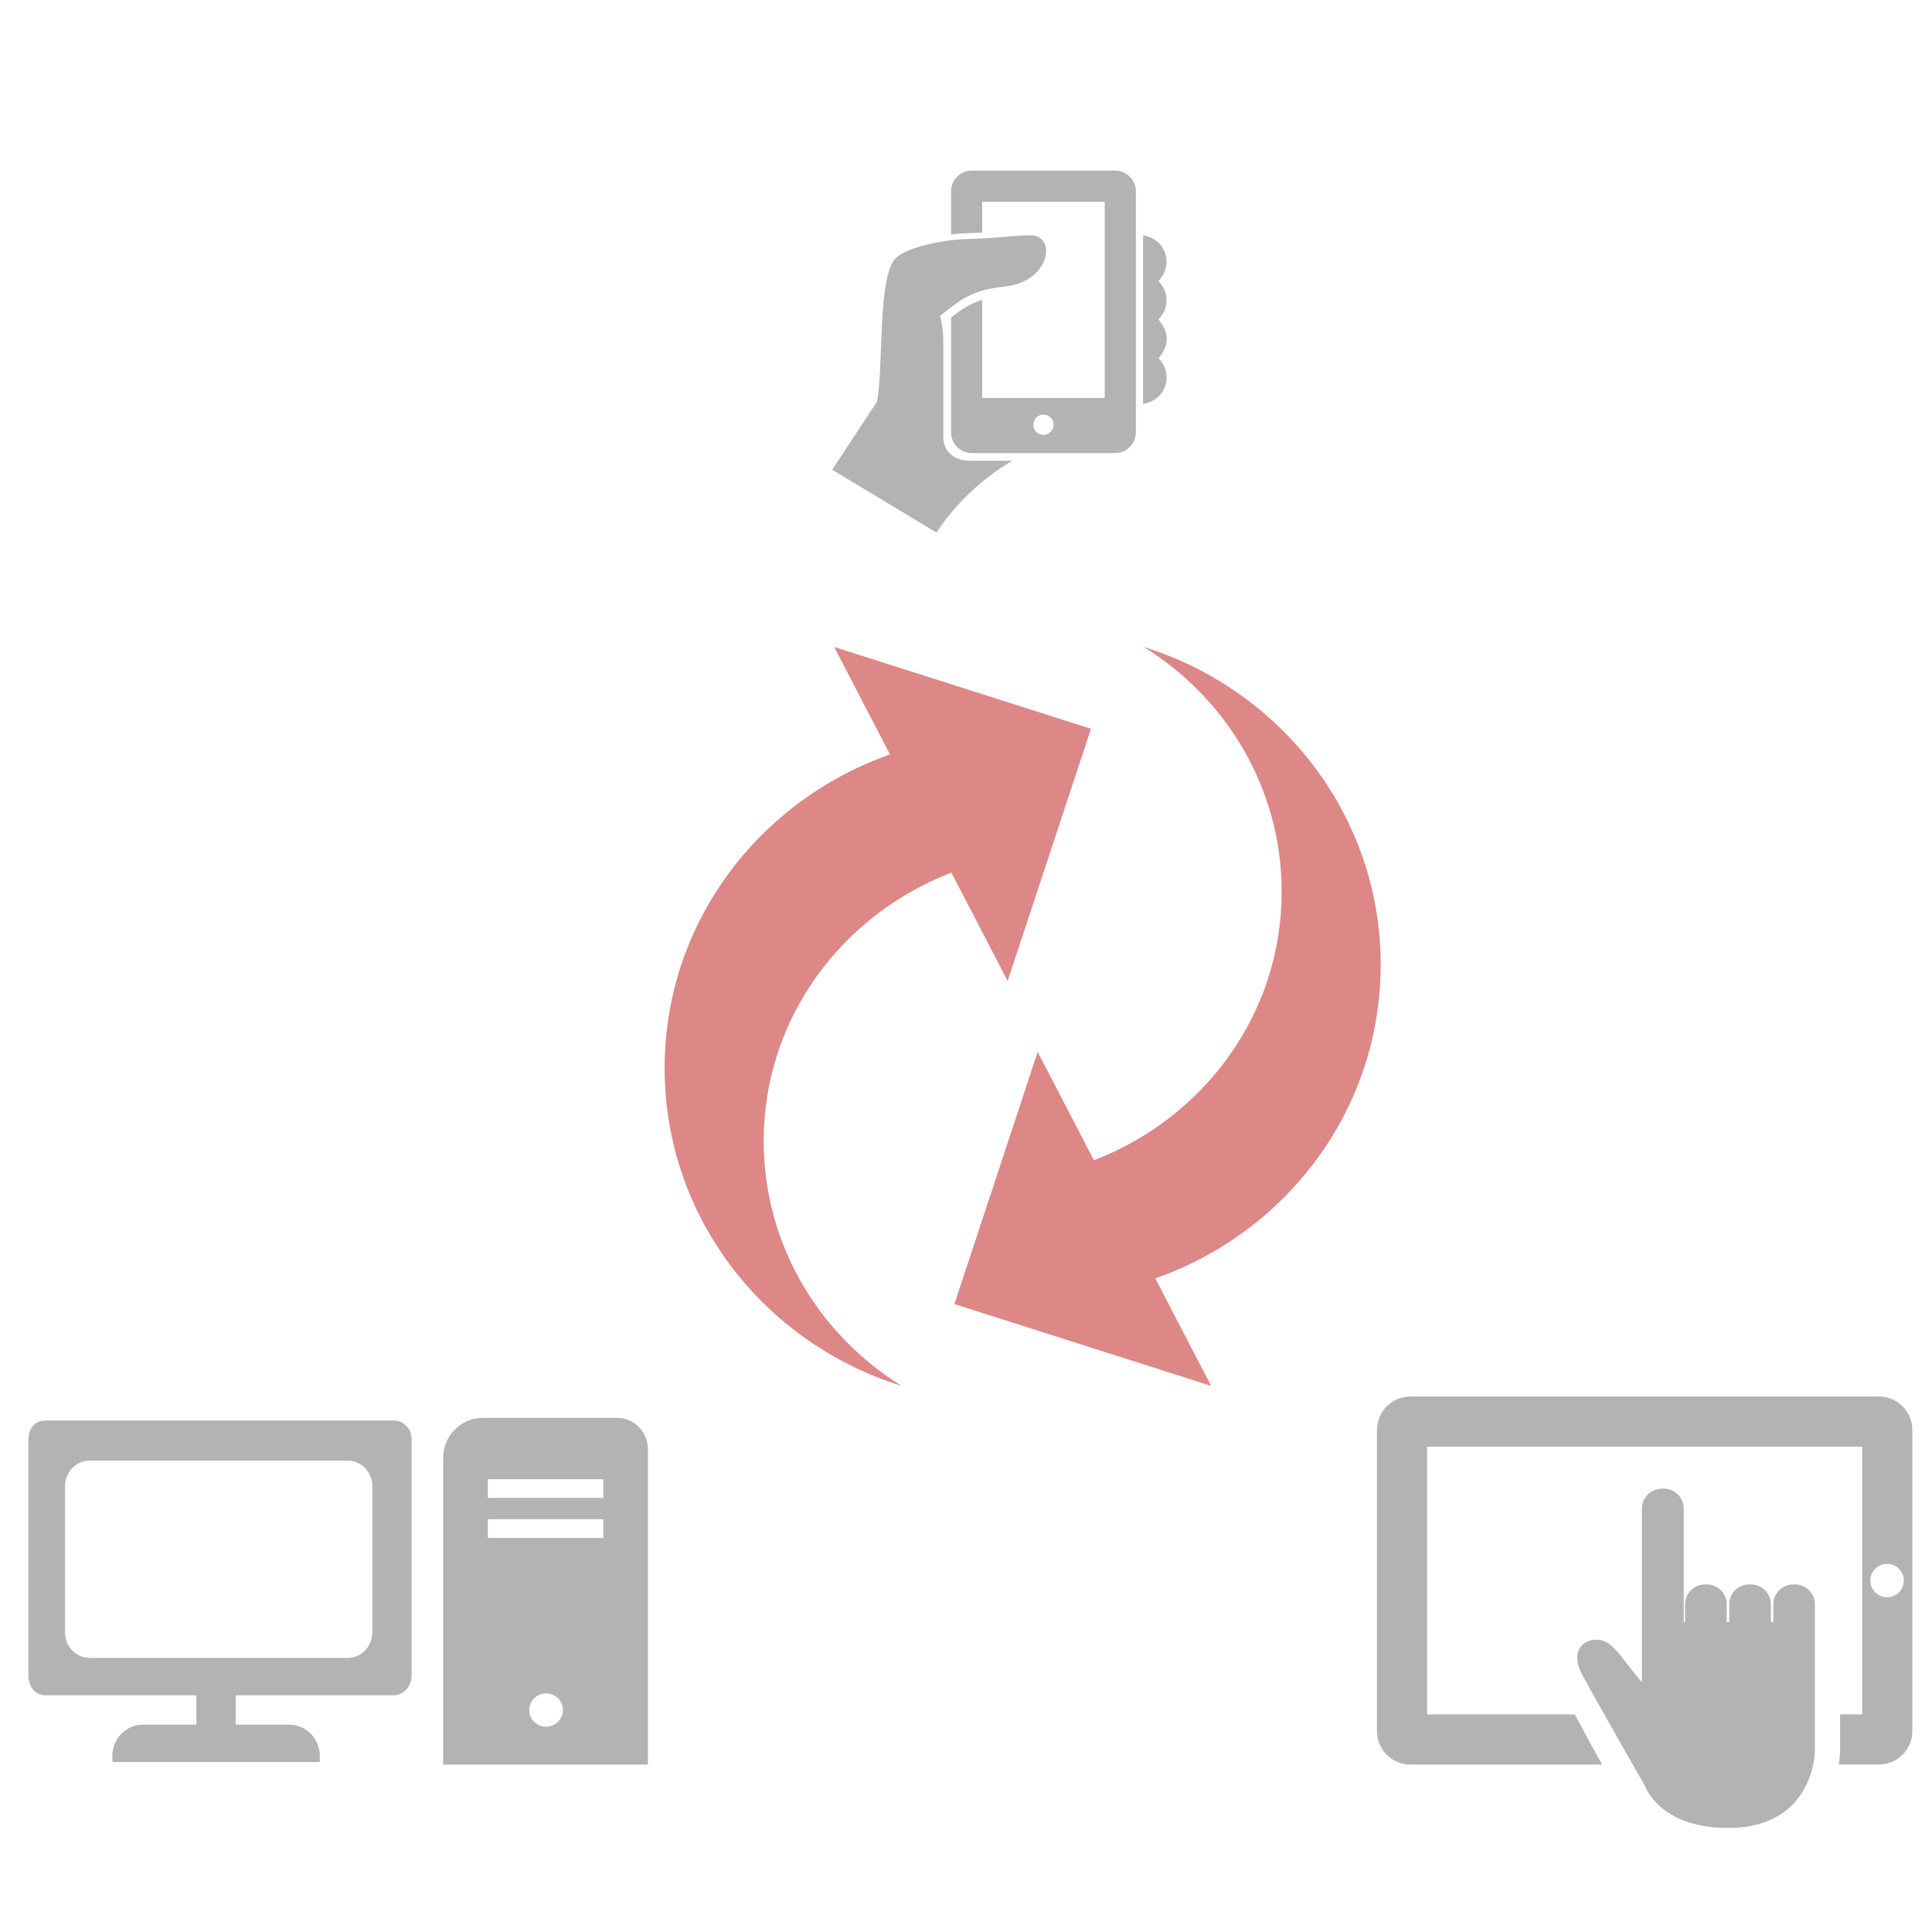 <?xml version="1.0" encoding="UTF-8" standalone="no"?>
<!-- Created with Inkscape (http://www.inkscape.org/) -->
<svg id="svg4178" xmlns:rdf="http://www.w3.org/1999/02/22-rdf-syntax-ns#" xmlns="http://www.w3.org/2000/svg" height="400" width="400" version="1.1" xmlns:cc="http://creativecommons.org/ns#" xmlns:dc="http://purl.org/dc/elements/1.1/" viewBox="0 0 400 400">
 <g id="layer1" transform="translate(0 -652.36)">
  <g id="g3441" fill="#b3b3b3" transform="matrix(4.059 0 0 4.123 5.866 916.66)">
   <g id="g3397" fill="#b3b3b3">
    <g id="g3399" fill="#b3b3b3">
     <path id="path3401" d="m18.615 7.229h-17.742c-0.543 0-0.873 0.412-0.873 0.957v11.828c0 0.545 0.33 1.015 0.873 1.015h7.698v1.409 0.062h-2.719c-0.865 0-1.567 0.703-1.567 1.566v0.311h10.581v-0.311c0-0.865-0.702-1.566-1.567-1.566h-2.719v-0.062-1.409h8.035c0.545 0 0.938-0.468 0.938-1.015v-11.829c-0.001-0.544-0.393-0.956-0.938-0.956zm-1.072 10.654c0 0.7-0.564 1.269-1.268 1.269h-13.133c-0.7 0-1.268-0.566-1.268-1.269v-7.376c0-0.7 0.567-1.267 1.268-1.267h13.133c0.701 0 1.27 0.567 1.27 1.267v7.376h-0.002z"/>
     <path id="path3403" d="m23.171 7.097c-1.11 0-2.012 0.9-2.012 2.011v15.399h10.444v-15.843c0-0.866-0.701-1.567-1.565-1.567h-6.867zm3.239 15.506c-0.477 0-0.859-0.375-0.859-0.836s0.387-0.836 0.859-0.836 0.857 0.375 0.857 0.836-0.385 0.836-0.857 0.836zm2.922-9.479h-5.895v-0.938h5.895v0.938zm0-2.009h-5.895v-0.938h5.895v0.938z"/>
    </g>
   </g>
  </g>
  <g id="g3584" fill="#b3b3b3" transform="matrix(.215 0 0 .215 169.46 687.68)">
   <g id="g3538" fill="#b3b3b3">
    <g id="g3540" fill="#b3b3b3">
     <path id="path3542" d="m327.32 143.31c5.163-5.21 7.862-11.25 7.917-18.449 0.056-7.349-3.178-13.297-7.9-18.513 15.746-16.572 6.194-41.014-14.795-44.015v162.27c21.181-2.932 30.604-27.666 14.885-43.891 10.69-12.415 10.496-24.929-0.107-37.399z"/>
     <path id="path3544" d="m127.64 252c0 11.028 8.971 20 20 20h36.646 101.35c11.028 0 20-8.972 20-20v-232c0-11.028-8.972-20-20-20h-138c-11.029 0-20 8.972-20 20v41.668c3.987-0.682 7.784-1.104 11.237-1.21 7.939-0.244 13.979-0.469 18.763-0.673v-29.784h118v189h-118v-94.458c-6.342 1.923-12.323 4.701-18.325 8.475-2.402 1.509-7.224 5.105-11.675 8.511v38.473m89.001 74.469c-5.387 0-9.754-4.367-9.754-9.752 0-5.387 4.367-9.752 9.754-9.752 5.385 0 9.752 4.365 9.752 9.752 0 5.385-4.368 9.752-9.752 9.752z"/>
     <path id="path3546" d="m120.2 256.65v-92.263c0-15.938-3.334-24.354-3.334-24.354s15.065-11.906 20.519-15.333c11.666-7.333 24.077-11.19 40.667-12.834 46.228-4.581 51.043-49.531 26.561-49.531-19.102 0-25 2.471-63.444 3.652-20.728 0.637-55.217 7.448-66.535 18.063-18.125 17-11.75 107.75-18.416 138.65l-43.018 65.333 100.43 60.535c30.067-46.201 73.067-69.16 73.067-69.16s-32.374 0.003-39.999 0.003c-20.172 0.001-26.501-12.385-26.501-22.76z"/>
    </g>
   </g>
  </g>
  <g id="g4026" fill="#de8787" transform="matrix(6.685 0 0 6.565 133.83 786.3)">
   <g id="g3984" fill="#de8787">
    <path id="path3986" d="m9.446 7.118 1.742 3.416 2.582-7.953-7.954-2.58 1.728 3.39c-4.067 1.452-6.98 5.327-6.98 9.892 0 4.7 3.085 8.677 7.341 10.021-2.564-1.618-4.272-4.468-4.272-7.72-0.001-3.865 2.418-7.137 5.813-8.466z"/>
    <path id="path3988" d="m13.861 16.189-1.743-3.417-2.579 7.952 7.951 2.581-1.729-3.391c4.068-1.45 6.98-5.326 6.98-9.893 0-4.699-3.084-8.676-7.34-10.021 2.563 1.618 4.273 4.467 4.273 7.72 0.001 3.867-2.418 7.137-5.813 8.469z"/>
   </g>
  </g>
  <g id="g5008" fill="#b3b3b3" transform="matrix(2.217 0 0 2.217 285.08 930.73)">
   <g id="g4964" fill="#b3b3b3">
    <g id="g4966" fill="#b3b3b3">
     <path id="path4968" d="m46.875 4.854h-43.75c-1.723 0-3.125 1.4-3.125 3.125v28.125c0 1.725 1.402 3.125 3.125 3.125h17.911c-0.681-1.193-1.517-2.729-2.557-4.688h-13.791v-25h40.625v25h-2.062v3.373c0 0.107-0.015 0.609-0.128 1.313h3.752c1.723 0 3.125-1.401 3.125-3.125v-28.123c0-1.725-1.402-3.125-3.125-3.125zm0.766 18.75c-0.865 0-1.562-0.699-1.562-1.562s0.697-1.563 1.562-1.563c0.861 0 1.562 0.701 1.562 1.563s-0.701 1.562-1.562 1.562z"/>
     <path id="path4970" d="m39.052 22.406h-0.176c-1.024 0-1.858 0.832-1.858 1.854v1.658h-0.228v-1.658c0-1.023-0.836-1.854-1.856-1.854h-0.182c-1.021 0-1.854 0.832-1.854 1.854v1.658h-0.23v-1.658c0-1.023-0.834-1.854-1.854-1.854h-0.184c-1.02 0-1.854 0.832-1.854 1.854v1.658h-0.121v-10.594c0-1.029-0.833-1.866-1.866-1.866l-0.181-0.001c-1.027 0-1.863 0.837-1.863 1.867v16.209c-0.498-0.562-0.936-1.135-1.337-1.652-0.892-1.154-1.593-2.068-2.385-2.25-0.879-0.209-1.691 0.084-2.082 0.718-0.367 0.603-0.311 1.433 0.153 2.333 1.016 1.943 5.897 10.479 5.9 10.479 0.386 0.934 2.089 3.986 7.823 3.986v-0.204l0.006 0.204c4.17 0 6.145-1.968 7.068-3.618 0.996-1.782 1.012-3.538 1.012-3.614v-13.655c0.004-1.024-0.833-1.854-1.851-1.854z"/>
    </g>
   </g>
  </g>
 </g>
</svg>
